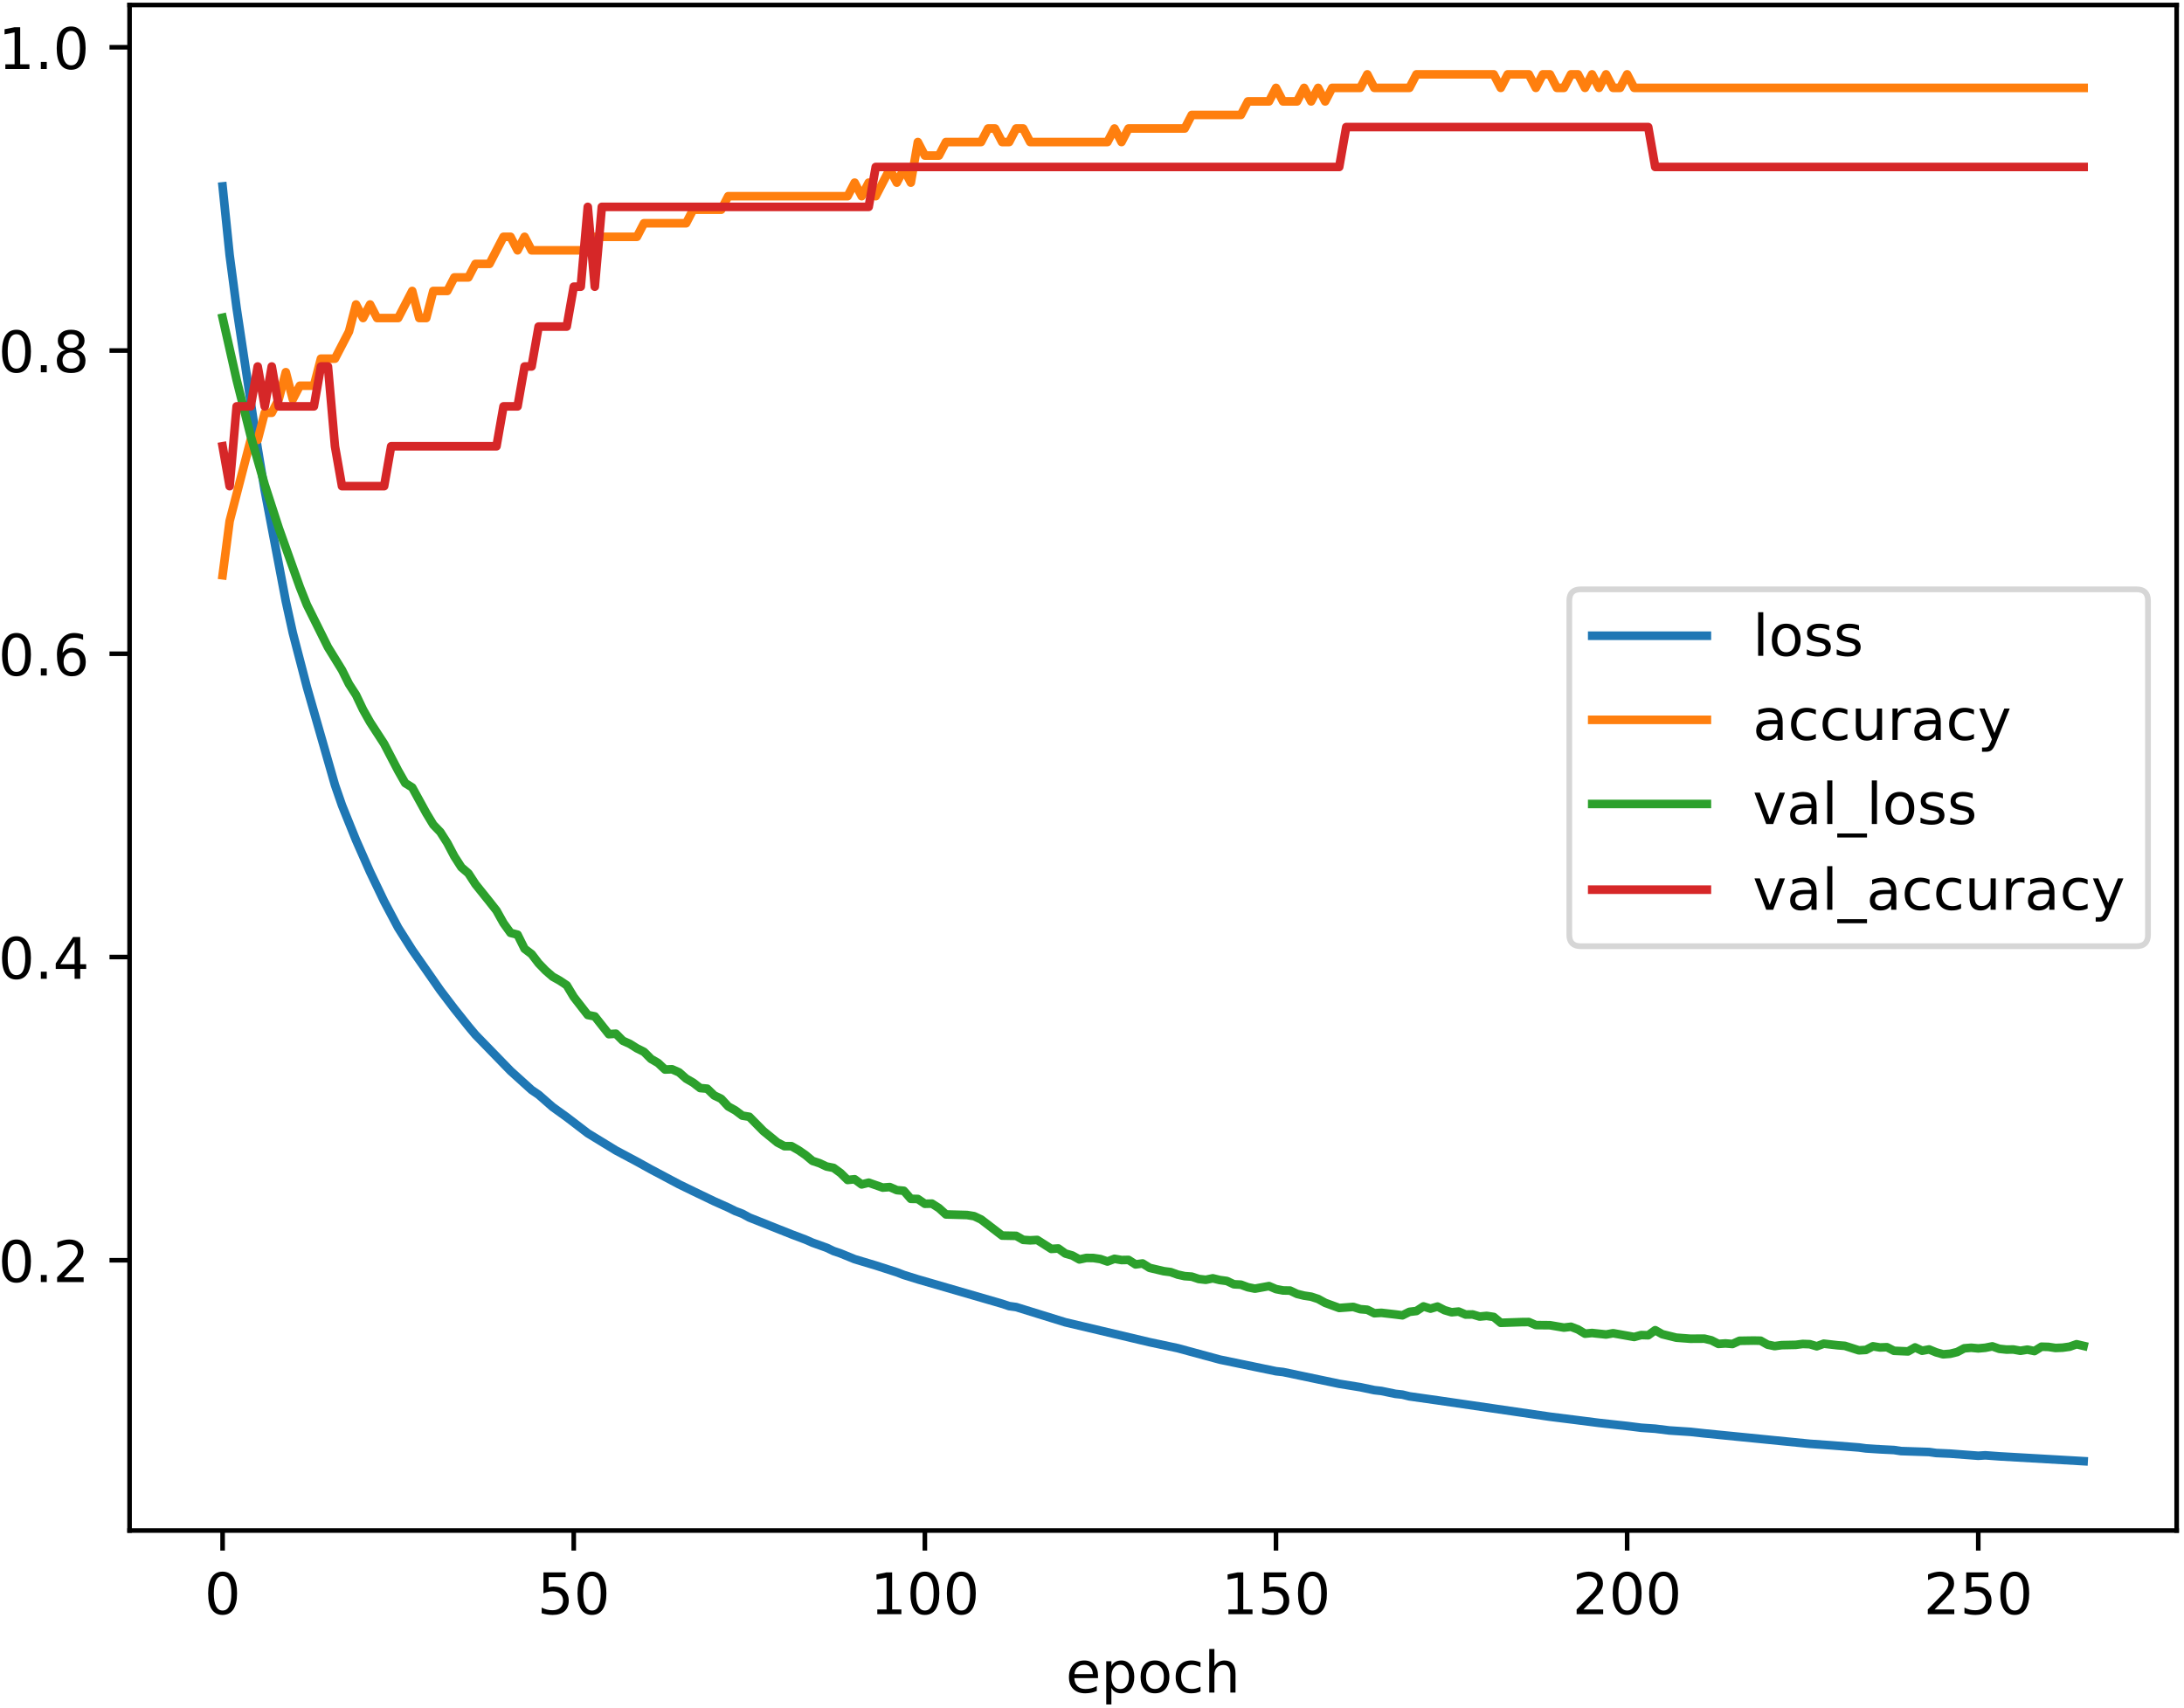 <?xml version="1.0" encoding="UTF-8"?>
<svg xmlns="http://www.w3.org/2000/svg" xmlns:xlink="http://www.w3.org/1999/xlink" width="381pt" height="298pt" viewBox="0 0 381 298" version="1.1">
<rect x="0" y="0" width="381" height="298" fill="#333333" stroke="none"/>
<defs>
<g>
<symbol overflow="visible" id="glyph0-0">
<path style="stroke:none;" d="M 3.18 -6.641 C 2.672 -6.641 2.289 -6.391 2.031 -5.891 C 1.77 -5.391 1.648 -4.641 1.648 -3.641 C 1.648 -2.641 1.77 -1.891 2.031 -1.391 C 2.289 -0.891 2.672 -0.641 3.18 -0.641 C 3.691 -0.641 4.07 -0.891 4.328 -1.391 C 4.578 -1.891 4.711 -2.641 4.711 -3.641 C 4.711 -4.641 4.578 -5.391 4.328 -5.891 C 4.07 -6.391 3.691 -6.641 3.18 -6.641 Z M 3.18 -7.422 C 3.988 -7.422 4.609 -7.09 5.051 -6.449 C 5.48 -5.801 5.699 -4.859 5.699 -3.641 C 5.699 -2.41 5.48 -1.469 5.051 -0.828 C 4.609 -0.191 3.988 0.129 3.172 0.129 C 2.352 0.129 1.73 -0.191 1.301 -0.828 C 0.871 -1.469 0.66 -2.41 0.66 -3.641 C 0.66 -4.859 0.871 -5.801 1.301 -6.449 C 1.73 -7.09 2.359 -7.422 3.18 -7.422 Z M 3.18 -7.422 "/>
</symbol>
<symbol overflow="visible" id="glyph0-1">
<path style="stroke:none;" d="M 1.078 -7.289 L 4.949 -7.289 L 4.949 -6.461 L 1.98 -6.461 L 1.98 -4.672 C 2.121 -4.719 2.27 -4.762 2.41 -4.781 C 2.551 -4.801 2.699 -4.82 2.84 -4.82 C 3.648 -4.82 4.289 -4.59 4.77 -4.148 C 5.25 -3.699 5.488 -3.102 5.488 -2.34 C 5.488 -1.551 5.238 -0.941 4.75 -0.512 C 4.262 -0.078 3.57 0.129 2.691 0.129 C 2.379 0.129 2.07 0.102 1.75 0.059 C 1.43 0.012 1.109 -0.059 0.77 -0.172 L 0.77 -1.16 C 1.059 -1 1.359 -0.879 1.68 -0.801 C 1.988 -0.719 2.32 -0.691 2.672 -0.691 C 3.23 -0.691 3.68 -0.828 4.012 -1.129 C 4.328 -1.43 4.5 -1.828 4.5 -2.34 C 4.5 -2.84 4.328 -3.238 4.012 -3.539 C 3.68 -3.84 3.23 -3.988 2.672 -3.988 C 2.41 -3.988 2.141 -3.961 1.879 -3.898 C 1.621 -3.84 1.352 -3.75 1.078 -3.629 Z M 1.078 -7.289 "/>
</symbol>
<symbol overflow="visible" id="glyph0-2">
<path style="stroke:none;" d="M 1.238 -0.828 L 2.852 -0.828 L 2.852 -6.391 L 1.102 -6.039 L 1.102 -6.941 L 2.84 -7.289 L 3.828 -7.289 L 3.828 -0.828 L 5.441 -0.828 L 5.441 0 L 1.238 0 Z M 1.238 -0.828 "/>
</symbol>
<symbol overflow="visible" id="glyph0-3">
<path style="stroke:none;" d="M 1.922 -0.828 L 5.359 -0.828 L 5.359 0 L 0.73 0 L 0.73 -0.828 C 1.102 -1.211 1.609 -1.73 2.262 -2.391 C 2.898 -3.039 3.309 -3.461 3.48 -3.648 C 3.801 -4 4.02 -4.301 4.141 -4.551 C 4.262 -4.789 4.328 -5.039 4.328 -5.281 C 4.328 -5.66 4.191 -5.98 3.922 -6.219 C 3.648 -6.461 3.301 -6.59 2.859 -6.59 C 2.551 -6.59 2.219 -6.531 1.879 -6.43 C 1.539 -6.32 1.172 -6.16 0.781 -5.941 L 0.781 -6.941 C 1.18 -7.102 1.551 -7.219 1.891 -7.301 C 2.23 -7.379 2.551 -7.422 2.84 -7.422 C 3.59 -7.422 4.191 -7.23 4.641 -6.852 C 5.09 -6.469 5.32 -5.969 5.32 -5.34 C 5.32 -5.039 5.262 -4.75 5.148 -4.488 C 5.039 -4.219 4.84 -3.898 4.539 -3.539 C 4.461 -3.441 4.199 -3.172 3.762 -2.719 C 3.32 -2.27 2.711 -1.641 1.922 -0.828 Z M 1.922 -0.828 "/>
</symbol>
<symbol overflow="visible" id="glyph0-4">
<path style="stroke:none;" d="M 5.621 -2.961 L 5.621 -2.52 L 1.488 -2.52 C 1.531 -1.898 1.711 -1.422 2.051 -1.102 C 2.379 -0.781 2.84 -0.621 3.441 -0.621 C 3.781 -0.621 4.121 -0.66 4.441 -0.738 C 4.762 -0.82 5.09 -0.949 5.41 -1.129 L 5.41 -0.281 C 5.09 -0.141 4.762 -0.031 4.422 0.031 C 4.078 0.09 3.73 0.129 3.391 0.129 C 2.512 0.129 1.82 -0.121 1.309 -0.621 C 0.801 -1.121 0.551 -1.809 0.551 -2.68 C 0.551 -3.57 0.789 -4.281 1.27 -4.809 C 1.75 -5.328 2.41 -5.602 3.23 -5.602 C 3.969 -5.602 4.551 -5.359 4.98 -4.891 C 5.398 -4.41 5.621 -3.77 5.621 -2.961 Z M 4.719 -3.219 C 4.711 -3.711 4.57 -4.102 4.309 -4.398 C 4.039 -4.691 3.68 -4.84 3.238 -4.84 C 2.738 -4.84 2.34 -4.691 2.039 -4.41 C 1.738 -4.129 1.559 -3.73 1.52 -3.219 Z M 4.719 -3.219 "/>
</symbol>
<symbol overflow="visible" id="glyph0-5">
<path style="stroke:none;" d="M 1.809 -0.82 L 1.809 2.07 L 0.91 2.07 L 0.91 -5.469 L 1.809 -5.469 L 1.809 -4.641 C 1.988 -4.961 2.23 -5.199 2.52 -5.359 C 2.809 -5.52 3.16 -5.602 3.559 -5.602 C 4.219 -5.602 4.762 -5.328 5.18 -4.809 C 5.59 -4.281 5.801 -3.59 5.801 -2.73 C 5.801 -1.871 5.59 -1.172 5.18 -0.648 C 4.762 -0.129 4.219 0.129 3.559 0.129 C 3.16 0.129 2.809 0.051 2.52 -0.102 C 2.23 -0.25 1.988 -0.488 1.809 -0.82 Z M 4.871 -2.73 C 4.871 -3.391 4.73 -3.898 4.461 -4.281 C 4.18 -4.66 3.809 -4.852 3.34 -4.852 C 2.859 -4.852 2.488 -4.66 2.219 -4.281 C 1.941 -3.898 1.809 -3.391 1.809 -2.73 C 1.809 -2.07 1.941 -1.551 2.219 -1.172 C 2.488 -0.789 2.859 -0.609 3.34 -0.609 C 3.809 -0.609 4.18 -0.789 4.461 -1.172 C 4.73 -1.551 4.871 -2.07 4.871 -2.73 Z M 4.871 -2.73 "/>
</symbol>
<symbol overflow="visible" id="glyph0-6">
<path style="stroke:none;" d="M 3.059 -4.84 C 2.578 -4.84 2.199 -4.648 1.922 -4.27 C 1.641 -3.891 1.5 -3.379 1.5 -2.73 C 1.5 -2.07 1.629 -1.559 1.91 -1.18 C 2.191 -0.801 2.57 -0.621 3.059 -0.621 C 3.539 -0.621 3.922 -0.801 4.199 -1.18 C 4.48 -1.559 4.621 -2.07 4.621 -2.73 C 4.621 -3.371 4.48 -3.891 4.199 -4.27 C 3.922 -4.648 3.539 -4.84 3.059 -4.84 Z M 3.059 -5.602 C 3.84 -5.602 4.449 -5.34 4.898 -4.84 C 5.34 -4.328 5.57 -3.629 5.57 -2.73 C 5.57 -1.828 5.34 -1.129 4.898 -0.629 C 4.449 -0.121 3.84 0.129 3.059 0.129 C 2.27 0.129 1.648 -0.121 1.211 -0.629 C 0.77 -1.129 0.551 -1.828 0.551 -2.73 C 0.551 -3.629 0.77 -4.328 1.211 -4.84 C 1.648 -5.34 2.27 -5.602 3.059 -5.602 Z M 3.059 -5.602 "/>
</symbol>
<symbol overflow="visible" id="glyph0-7">
<path style="stroke:none;" d="M 4.879 -5.262 L 4.879 -4.422 C 4.621 -4.559 4.371 -4.66 4.109 -4.73 C 3.852 -4.801 3.602 -4.84 3.34 -4.84 C 2.762 -4.84 2.301 -4.648 1.98 -4.281 C 1.66 -3.91 1.5 -3.391 1.5 -2.73 C 1.5 -2.059 1.66 -1.539 1.98 -1.172 C 2.301 -0.801 2.762 -0.621 3.34 -0.621 C 3.602 -0.621 3.852 -0.648 4.109 -0.719 C 4.371 -0.789 4.621 -0.898 4.879 -1.039 L 4.879 -0.211 C 4.621 -0.09 4.359 0 4.102 0.051 C 3.828 0.102 3.539 0.129 3.238 0.129 C 2.422 0.129 1.762 -0.121 1.281 -0.641 C 0.789 -1.148 0.551 -1.852 0.551 -2.73 C 0.551 -3.621 0.789 -4.32 1.281 -4.828 C 1.77 -5.34 2.441 -5.602 3.301 -5.602 C 3.578 -5.602 3.852 -5.57 4.109 -5.512 C 4.371 -5.449 4.629 -5.371 4.879 -5.262 Z M 4.879 -5.262 "/>
</symbol>
<symbol overflow="visible" id="glyph0-8">
<path style="stroke:none;" d="M 5.488 -3.301 L 5.488 0 L 4.59 0 L 4.59 -3.27 C 4.59 -3.789 4.48 -4.172 4.281 -4.43 C 4.078 -4.691 3.781 -4.82 3.379 -4.82 C 2.891 -4.82 2.512 -4.66 2.23 -4.352 C 1.949 -4.039 1.809 -3.621 1.809 -3.09 L 1.809 0 L 0.91 0 L 0.91 -7.602 L 1.809 -7.602 L 1.809 -4.621 C 2.02 -4.941 2.27 -5.191 2.57 -5.352 C 2.859 -5.512 3.199 -5.602 3.578 -5.602 C 4.199 -5.602 4.68 -5.398 5 -5.012 C 5.32 -4.621 5.488 -4.051 5.488 -3.301 Z M 5.488 -3.301 "/>
</symbol>
<symbol overflow="visible" id="glyph0-9">
<path style="stroke:none;" d="M 1.07 -1.238 L 2.102 -1.238 L 2.102 0 L 1.07 0 Z M 1.07 -1.238 "/>
</symbol>
<symbol overflow="visible" id="glyph0-10">
<path style="stroke:none;" d="M 3.781 -6.43 L 1.289 -2.539 L 3.781 -2.539 Z M 3.52 -7.289 L 4.762 -7.289 L 4.762 -2.539 L 5.801 -2.539 L 5.801 -1.719 L 4.762 -1.719 L 4.762 0 L 3.781 0 L 3.781 -1.719 L 0.488 -1.719 L 0.488 -2.672 Z M 3.52 -7.289 "/>
</symbol>
<symbol overflow="visible" id="glyph0-11">
<path style="stroke:none;" d="M 3.301 -4.039 C 2.859 -4.039 2.512 -3.879 2.25 -3.578 C 1.988 -3.281 1.859 -2.859 1.859 -2.34 C 1.859 -1.809 1.988 -1.391 2.25 -1.09 C 2.512 -0.789 2.859 -0.641 3.301 -0.641 C 3.738 -0.641 4.09 -0.789 4.352 -1.09 C 4.609 -1.391 4.738 -1.809 4.738 -2.34 C 4.738 -2.859 4.609 -3.281 4.352 -3.578 C 4.09 -3.879 3.738 -4.039 3.301 -4.039 Z M 5.262 -7.129 L 5.262 -6.23 C 5.012 -6.352 4.762 -6.441 4.512 -6.5 C 4.25 -6.559 4 -6.59 3.762 -6.59 C 3.102 -6.59 2.602 -6.371 2.262 -5.93 C 1.922 -5.488 1.719 -4.82 1.68 -3.941 C 1.871 -4.219 2.109 -4.441 2.398 -4.59 C 2.691 -4.738 3.012 -4.82 3.359 -4.82 C 4.09 -4.82 4.672 -4.59 5.09 -4.148 C 5.512 -3.711 5.73 -3.102 5.73 -2.34 C 5.73 -1.59 5.5 -0.988 5.059 -0.539 C 4.621 -0.09 4.031 0.129 3.301 0.129 C 2.461 0.129 1.809 -0.191 1.371 -0.828 C 0.922 -1.469 0.699 -2.41 0.699 -3.641 C 0.699 -4.789 0.969 -5.711 1.52 -6.391 C 2.059 -7.07 2.801 -7.422 3.719 -7.422 C 3.961 -7.422 4.211 -7.391 4.469 -7.352 C 4.719 -7.301 4.98 -7.23 5.262 -7.129 Z M 5.262 -7.129 "/>
</symbol>
<symbol overflow="visible" id="glyph0-12">
<path style="stroke:none;" d="M 3.18 -3.461 C 2.711 -3.461 2.34 -3.328 2.07 -3.078 C 1.801 -2.828 1.672 -2.488 1.672 -2.051 C 1.672 -1.609 1.801 -1.262 2.07 -1.012 C 2.34 -0.762 2.711 -0.641 3.18 -0.641 C 3.641 -0.641 4.012 -0.762 4.281 -1.02 C 4.551 -1.27 4.691 -1.609 4.691 -2.051 C 4.691 -2.488 4.551 -2.828 4.289 -3.078 C 4.02 -3.328 3.648 -3.461 3.18 -3.461 Z M 2.191 -3.879 C 1.77 -3.98 1.441 -4.18 1.199 -4.469 C 0.961 -4.762 0.852 -5.109 0.852 -5.531 C 0.852 -6.109 1.051 -6.57 1.469 -6.91 C 1.879 -7.25 2.449 -7.422 3.18 -7.422 C 3.898 -7.422 4.469 -7.25 4.891 -6.91 C 5.301 -6.57 5.512 -6.109 5.512 -5.531 C 5.512 -5.109 5.391 -4.762 5.148 -4.469 C 4.91 -4.18 4.59 -3.98 4.172 -3.879 C 4.641 -3.77 5.012 -3.551 5.281 -3.23 C 5.539 -2.91 5.68 -2.512 5.68 -2.051 C 5.68 -1.34 5.461 -0.801 5.031 -0.43 C 4.59 -0.051 3.969 0.129 3.172 0.129 C 2.371 0.129 1.75 -0.051 1.32 -0.43 C 0.891 -0.801 0.68 -1.34 0.68 -2.051 C 0.68 -2.512 0.809 -2.91 1.078 -3.23 C 1.34 -3.551 1.711 -3.77 2.191 -3.879 Z M 1.828 -5.441 C 1.828 -5.059 1.941 -4.762 2.18 -4.551 C 2.422 -4.34 2.75 -4.238 3.18 -4.238 C 3.602 -4.238 3.93 -4.34 4.172 -4.551 C 4.41 -4.762 4.531 -5.059 4.531 -5.441 C 4.531 -5.82 4.41 -6.109 4.172 -6.32 C 3.93 -6.531 3.602 -6.641 3.18 -6.641 C 2.75 -6.641 2.422 -6.531 2.18 -6.32 C 1.941 -6.109 1.828 -5.82 1.828 -5.441 Z M 1.828 -5.441 "/>
</symbol>
<symbol overflow="visible" id="glyph0-13">
<path style="stroke:none;" d="M 0.941 -7.602 L 1.84 -7.602 L 1.84 0 L 0.941 0 Z M 0.941 -7.602 "/>
</symbol>
<symbol overflow="visible" id="glyph0-14">
<path style="stroke:none;" d="M 4.43 -5.309 L 4.43 -4.461 C 4.172 -4.578 3.91 -4.68 3.641 -4.75 C 3.359 -4.809 3.078 -4.852 2.789 -4.852 C 2.34 -4.852 2 -4.781 1.781 -4.641 C 1.559 -4.5 1.449 -4.301 1.449 -4.031 C 1.449 -3.82 1.531 -3.66 1.691 -3.539 C 1.852 -3.422 2.172 -3.301 2.648 -3.199 L 2.961 -3.129 C 3.602 -2.988 4.051 -2.789 4.32 -2.551 C 4.578 -2.301 4.719 -1.949 4.719 -1.512 C 4.719 -1 4.52 -0.602 4.121 -0.309 C 3.719 -0.012 3.16 0.129 2.461 0.129 C 2.16 0.129 1.859 0.102 1.539 0.051 C 1.219 0 0.891 -0.078 0.539 -0.199 L 0.539 -1.129 C 0.871 -0.949 1.199 -0.82 1.52 -0.738 C 1.84 -0.648 2.16 -0.609 2.48 -0.609 C 2.898 -0.609 3.23 -0.68 3.461 -0.82 C 3.68 -0.961 3.801 -1.172 3.801 -1.441 C 3.801 -1.68 3.711 -1.871 3.551 -2 C 3.391 -2.129 3.031 -2.262 2.469 -2.379 L 2.16 -2.449 C 1.602 -2.57 1.191 -2.75 0.949 -2.988 C 0.699 -3.23 0.578 -3.559 0.578 -3.988 C 0.578 -4.5 0.762 -4.898 1.121 -5.18 C 1.48 -5.461 2 -5.602 2.68 -5.602 C 3.012 -5.602 3.32 -5.57 3.621 -5.52 C 3.91 -5.469 4.18 -5.398 4.43 -5.309 Z M 4.43 -5.309 "/>
</symbol>
<symbol overflow="visible" id="glyph0-15">
<path style="stroke:none;" d="M 3.43 -2.75 C 2.699 -2.75 2.199 -2.66 1.922 -2.5 C 1.641 -2.328 1.5 -2.051 1.5 -1.648 C 1.5 -1.328 1.602 -1.07 1.809 -0.891 C 2.02 -0.699 2.309 -0.609 2.672 -0.609 C 3.172 -0.609 3.57 -0.781 3.871 -1.141 C 4.172 -1.488 4.32 -1.961 4.32 -2.551 L 4.32 -2.75 Z M 5.219 -3.121 L 5.219 0 L 4.32 0 L 4.32 -0.828 C 4.109 -0.488 3.852 -0.25 3.551 -0.102 C 3.25 0.051 2.871 0.129 2.43 0.129 C 1.871 0.129 1.422 -0.02 1.09 -0.328 C 0.762 -0.641 0.602 -1.059 0.602 -1.59 C 0.602 -2.199 0.801 -2.66 1.219 -2.98 C 1.629 -3.289 2.238 -3.449 3.059 -3.449 L 4.32 -3.449 L 4.32 -3.539 C 4.32 -3.949 4.18 -4.27 3.91 -4.5 C 3.641 -4.719 3.262 -4.84 2.77 -4.84 C 2.449 -4.84 2.148 -4.801 1.852 -4.719 C 1.551 -4.641 1.27 -4.531 1 -4.391 L 1 -5.219 C 1.32 -5.34 1.641 -5.441 1.949 -5.5 C 2.262 -5.559 2.559 -5.602 2.859 -5.602 C 3.648 -5.602 4.238 -5.391 4.629 -4.98 C 5.02 -4.57 5.219 -3.949 5.219 -3.121 Z M 5.219 -3.121 "/>
</symbol>
<symbol overflow="visible" id="glyph0-16">
<path style="stroke:none;" d="M 0.852 -2.16 L 0.852 -5.469 L 1.75 -5.469 L 1.75 -2.191 C 1.75 -1.672 1.852 -1.289 2.051 -1.031 C 2.25 -0.77 2.551 -0.641 2.961 -0.641 C 3.441 -0.641 3.828 -0.789 4.109 -1.102 C 4.391 -1.41 4.531 -1.828 4.531 -2.371 L 4.531 -5.469 L 5.43 -5.469 L 5.43 0 L 4.531 0 L 4.531 -0.84 C 4.309 -0.5 4.051 -0.262 3.77 -0.102 C 3.48 0.051 3.148 0.129 2.77 0.129 C 2.141 0.129 1.66 -0.059 1.34 -0.449 C 1.012 -0.828 0.852 -1.398 0.852 -2.16 Z M 3.109 -5.602 Z M 3.109 -5.602 "/>
</symbol>
<symbol overflow="visible" id="glyph0-17">
<path style="stroke:none;" d="M 4.109 -4.629 C 4.012 -4.691 3.898 -4.73 3.781 -4.762 C 3.66 -4.781 3.531 -4.801 3.391 -4.801 C 2.879 -4.801 2.488 -4.629 2.219 -4.301 C 1.941 -3.969 1.809 -3.5 1.809 -2.879 L 1.809 0 L 0.91 0 L 0.91 -5.469 L 1.809 -5.469 L 1.809 -4.621 C 1.988 -4.949 2.238 -5.199 2.539 -5.359 C 2.84 -5.52 3.211 -5.602 3.648 -5.602 C 3.711 -5.602 3.781 -5.59 3.859 -5.59 C 3.93 -5.578 4.012 -5.57 4.109 -5.551 Z M 4.109 -4.629 "/>
</symbol>
<symbol overflow="visible" id="glyph0-18">
<path style="stroke:none;" d="M 3.219 0.5 C 2.961 1.141 2.711 1.57 2.469 1.77 C 2.23 1.969 1.91 2.07 1.512 2.07 L 0.789 2.07 L 0.789 1.32 L 1.32 1.32 C 1.559 1.32 1.75 1.262 1.891 1.141 C 2.031 1.02 2.18 0.75 2.352 0.309 L 2.512 -0.09 L 0.301 -5.469 L 1.25 -5.469 L 2.961 -1.191 L 4.672 -5.469 L 5.621 -5.469 Z M 3.219 0.5 "/>
</symbol>
<symbol overflow="visible" id="glyph0-19">
<path style="stroke:none;" d="M 0.301 -5.469 L 1.25 -5.469 L 2.961 -0.879 L 4.672 -5.469 L 5.621 -5.469 L 3.57 0 L 2.352 0 Z M 0.301 -5.469 "/>
</symbol>
<symbol overflow="visible" id="glyph0-20">
<path style="stroke:none;" d="M 5.102 1.648 L 5.102 2.352 L -0.09 2.352 L -0.09 1.648 Z M 5.102 1.648 "/>
</symbol>
</g>
<clipPath id="clip1">
  <rect x="0" y="0" width="381" height="298"/>
</clipPath>
<g id="surface27" clip-path="url(#clip1)">
<rect x="0" y="0" width="381" height="298" style="fill:rgb(100%,100%,100%);fill-opacity:1;stroke:none;"/>
<path style=" stroke:none;fill-rule:nonzero;fill:rgb(100%,100%,100%);fill-opacity:1;" d="M 22.602 266.984 L 379.719 266.984 L 379.719 0.871 L 22.602 0.871 Z M 22.602 266.984 "/>
<path style="fill:none;stroke-width:0.8;stroke-linecap:butt;stroke-linejoin:round;stroke:rgb(0%,0%,0%);stroke-opacity:1;stroke-miterlimit:10;" d="M 73.832 38.016 L 73.832 34.516 " transform="matrix(1,0,0,-1,-35,305)"/>
<g style="fill:rgb(0%,0%,0%);fill-opacity:1;">
  <use xlink:href="#glyph0-0" x="35.653" y="281.578"/>
</g>
<path style="fill:none;stroke-width:0.8;stroke-linecap:butt;stroke-linejoin:round;stroke:rgb(0%,0%,0%);stroke-opacity:1;stroke-miterlimit:10;" d="M 135.09 38.016 L 135.09 34.516 " transform="matrix(1,0,0,-1,-35,305)"/>
<g style="fill:rgb(0%,0%,0%);fill-opacity:1;">
  <use xlink:href="#glyph0-1" x="93.729" y="281.578"/>
  <use xlink:href="#glyph0-0" x="100.089" y="281.578"/>
</g>
<path style="fill:none;stroke-width:0.8;stroke-linecap:butt;stroke-linejoin:round;stroke:rgb(0%,0%,0%);stroke-opacity:1;stroke-miterlimit:10;" d="M 196.344 38.016 L 196.344 34.516 " transform="matrix(1,0,0,-1,-35,305)"/>
<g style="fill:rgb(0%,0%,0%);fill-opacity:1;">
  <use xlink:href="#glyph0-2" x="151.805" y="281.578"/>
  <use xlink:href="#glyph0-0" x="158.165" y="281.578"/>
  <use xlink:href="#glyph0-0" x="164.525" y="281.578"/>
</g>
<path style="fill:none;stroke-width:0.8;stroke-linecap:butt;stroke-linejoin:round;stroke:rgb(0%,0%,0%);stroke-opacity:1;stroke-miterlimit:10;" d="M 257.598 38.016 L 257.598 34.516 " transform="matrix(1,0,0,-1,-35,305)"/>
<g style="fill:rgb(0%,0%,0%);fill-opacity:1;">
  <use xlink:href="#glyph0-2" x="213.06" y="281.578"/>
  <use xlink:href="#glyph0-1" x="219.42" y="281.578"/>
  <use xlink:href="#glyph0-0" x="225.78" y="281.578"/>
</g>
<path style="fill:none;stroke-width:0.8;stroke-linecap:butt;stroke-linejoin:round;stroke:rgb(0%,0%,0%);stroke-opacity:1;stroke-miterlimit:10;" d="M 318.855 38.016 L 318.855 34.516 " transform="matrix(1,0,0,-1,-35,305)"/>
<g style="fill:rgb(0%,0%,0%);fill-opacity:1;">
  <use xlink:href="#glyph0-3" x="274.316" y="281.578"/>
  <use xlink:href="#glyph0-0" x="280.676" y="281.578"/>
  <use xlink:href="#glyph0-0" x="287.036" y="281.578"/>
</g>
<path style="fill:none;stroke-width:0.8;stroke-linecap:butt;stroke-linejoin:round;stroke:rgb(0%,0%,0%);stroke-opacity:1;stroke-miterlimit:10;" d="M 380.109 38.016 L 380.109 34.516 " transform="matrix(1,0,0,-1,-35,305)"/>
<g style="fill:rgb(0%,0%,0%);fill-opacity:1;">
  <use xlink:href="#glyph0-3" x="335.572" y="281.578"/>
  <use xlink:href="#glyph0-1" x="341.932" y="281.578"/>
  <use xlink:href="#glyph0-0" x="348.292" y="281.578"/>
</g>
<g style="fill:rgb(0%,0%,0%);fill-opacity:1;">
  <use xlink:href="#glyph0-4" x="185.926" y="295.25"/>
  <use xlink:href="#glyph0-5" x="192.076" y="295.25"/>
  <use xlink:href="#glyph0-6" x="198.426" y="295.25"/>
  <use xlink:href="#glyph0-7" x="204.546" y="295.25"/>
  <use xlink:href="#glyph0-8" x="210.046" y="295.25"/>
</g>
<path style="fill:none;stroke-width:0.8;stroke-linecap:butt;stroke-linejoin:round;stroke:rgb(0%,0%,0%);stroke-opacity:1;stroke-miterlimit:10;" d="M 57.602 85.16 L 54.102 85.16 " transform="matrix(1,0,0,-1,-35,305)"/>
<g style="fill:rgb(0%,0%,0%);fill-opacity:1;">
  <use xlink:href="#glyph0-0" x="-0.306" y="223.638"/>
  <use xlink:href="#glyph0-9" x="6.054" y="223.638"/>
  <use xlink:href="#glyph0-3" x="9.234" y="223.638"/>
</g>
<path style="fill:none;stroke-width:0.8;stroke-linecap:butt;stroke-linejoin:round;stroke:rgb(0%,0%,0%);stroke-opacity:1;stroke-miterlimit:10;" d="M 57.602 138.059 L 54.102 138.059 " transform="matrix(1,0,0,-1,-35,305)"/>
<g style="fill:rgb(0%,0%,0%);fill-opacity:1;">
  <use xlink:href="#glyph0-0" x="-0.306" y="170.739"/>
  <use xlink:href="#glyph0-9" x="6.054" y="170.739"/>
  <use xlink:href="#glyph0-10" x="9.234" y="170.739"/>
</g>
<path style="fill:none;stroke-width:0.8;stroke-linecap:butt;stroke-linejoin:round;stroke:rgb(0%,0%,0%);stroke-opacity:1;stroke-miterlimit:10;" d="M 57.602 190.957 L 54.102 190.957 " transform="matrix(1,0,0,-1,-35,305)"/>
<g style="fill:rgb(0%,0%,0%);fill-opacity:1;">
  <use xlink:href="#glyph0-0" x="-0.306" y="117.84"/>
  <use xlink:href="#glyph0-9" x="6.054" y="117.84"/>
  <use xlink:href="#glyph0-11" x="9.234" y="117.84"/>
</g>
<path style="fill:none;stroke-width:0.8;stroke-linecap:butt;stroke-linejoin:round;stroke:rgb(0%,0%,0%);stroke-opacity:1;stroke-miterlimit:10;" d="M 57.602 243.855 L 54.102 243.855 " transform="matrix(1,0,0,-1,-35,305)"/>
<g style="fill:rgb(0%,0%,0%);fill-opacity:1;">
  <use xlink:href="#glyph0-0" x="-0.306" y="64.941"/>
  <use xlink:href="#glyph0-9" x="6.054" y="64.941"/>
  <use xlink:href="#glyph0-12" x="9.234" y="64.941"/>
</g>
<path style="fill:none;stroke-width:0.8;stroke-linecap:butt;stroke-linejoin:round;stroke:rgb(0%,0%,0%);stroke-opacity:1;stroke-miterlimit:10;" d="M 57.602 296.754 L 54.102 296.754 " transform="matrix(1,0,0,-1,-35,305)"/>
<g style="fill:rgb(0%,0%,0%);fill-opacity:1;">
  <use xlink:href="#glyph0-2" x="-0.306" y="12.042"/>
  <use xlink:href="#glyph0-9" x="6.054" y="12.042"/>
  <use xlink:href="#glyph0-0" x="9.234" y="12.042"/>
</g>
<path style="fill:none;stroke-width:1.5;stroke-linecap:square;stroke-linejoin:round;stroke:rgb(12.157%,46.666%,70.587%);stroke-opacity:1;stroke-miterlimit:10;" d="M 73.832 272.484 L 75.059 260.504 L 76.281 251.238 L 79.957 226.77 L 81.184 219.438 L 84.859 200.117 L 86.082 194.582 L 88.535 185.152 L 93.434 168.066 L 94.66 164.52 L 97.109 158.453 L 99.559 152.898 L 102.012 147.781 L 104.461 143.164 L 106.91 139.293 L 111.812 132.258 L 114.262 129.035 L 116.711 125.965 L 117.938 124.5 L 124.062 118.195 L 127.738 114.871 L 128.961 114.039 L 131.414 111.891 L 133.863 110.129 L 137.539 107.316 L 142.438 104.32 L 146.113 102.363 L 148.566 101.008 L 153.465 98.406 L 155.914 97.215 L 159.59 95.449 L 162.039 94.355 L 163.266 93.746 L 164.492 93.281 L 165.715 92.617 L 173.066 89.691 L 175.516 88.766 L 176.742 88.227 L 179.191 87.352 L 180.418 86.77 L 181.641 86.355 L 184.094 85.352 L 187.77 84.25 L 191.445 83.066 L 192.668 82.598 L 195.117 81.836 L 209.82 77.574 L 211.047 77.164 L 212.27 76.996 L 220.848 74.34 L 235.547 70.867 L 240.449 69.828 L 247.797 67.832 L 257.598 65.805 L 258.824 65.668 L 268.625 63.613 L 272.301 63.02 L 274.75 62.504 L 275.977 62.363 L 278.426 61.859 L 279.652 61.723 L 280.875 61.422 L 285.777 60.727 L 305.379 57.871 L 310.277 57.258 L 313.953 56.789 L 318.855 56.254 L 321.305 55.945 L 323.754 55.777 L 326.207 55.473 L 329.883 55.23 L 332.332 54.965 L 350.707 53.145 L 354.383 52.887 L 359.285 52.504 L 360.508 52.34 L 362.961 52.18 L 365.41 52.059 L 366.633 51.875 L 371.535 51.711 L 372.762 51.539 L 375.211 51.43 L 380.109 51.059 L 381.336 51.137 L 383.785 50.957 L 398.488 50.113 " transform="matrix(1,0,0,-1,-35,305)"/>
<path style="fill:none;stroke-width:1.5;stroke-linecap:square;stroke-linejoin:round;stroke:rgb(100%,49.803%,5.49%);stroke-opacity:1;stroke-miterlimit:10;" d="M 73.832 204.652 L 75.059 214.102 L 78.734 228.27 L 79.957 228.27 L 81.184 232.992 L 82.41 232.992 L 83.633 235.355 L 84.859 240.078 L 86.082 235.355 L 87.309 237.715 L 89.758 237.715 L 90.984 242.438 L 93.434 242.438 L 95.883 247.164 L 97.109 251.887 L 98.336 249.523 L 99.559 251.887 L 100.785 249.523 L 104.461 249.523 L 106.91 254.246 L 108.137 249.523 L 109.359 249.523 L 110.586 254.246 L 113.035 254.246 L 114.262 256.609 L 116.711 256.609 L 117.938 258.969 L 120.387 258.969 L 122.836 263.691 L 124.062 263.691 L 125.289 261.332 L 126.512 263.691 L 127.738 261.332 L 137.539 261.332 L 138.762 263.691 L 146.113 263.691 L 147.34 266.055 L 154.691 266.055 L 155.914 268.418 L 160.816 268.418 L 162.039 270.777 L 182.867 270.777 L 184.094 273.141 L 185.316 270.777 L 186.543 273.141 L 187.77 270.777 L 190.219 275.5 L 191.445 273.141 L 192.668 275.5 L 193.895 273.141 L 195.117 280.223 L 196.344 277.863 L 198.793 277.863 L 200.02 280.223 L 206.145 280.223 L 207.371 282.586 L 208.594 282.586 L 209.82 280.223 L 211.047 280.223 L 212.27 282.586 L 213.496 282.586 L 214.719 280.223 L 228.195 280.223 L 229.422 282.586 L 230.648 280.223 L 231.871 282.586 L 241.672 282.586 L 242.898 284.949 L 251.473 284.949 L 252.699 287.309 L 256.375 287.309 L 257.598 289.672 L 258.824 287.309 L 261.273 287.309 L 262.5 289.672 L 263.727 287.309 L 264.949 289.672 L 266.176 287.309 L 267.398 289.672 L 272.301 289.672 L 273.527 292.031 L 274.75 289.672 L 280.875 289.672 L 282.102 292.031 L 295.578 292.031 L 296.805 289.672 L 298.027 292.031 L 301.703 292.031 L 302.93 289.672 L 304.152 292.031 L 305.379 292.031 L 306.605 289.672 L 307.828 289.672 L 309.055 292.031 L 310.277 292.031 L 311.504 289.672 L 312.73 292.031 L 313.953 289.672 L 315.18 292.031 L 316.406 289.672 L 317.629 289.672 L 318.855 292.031 L 320.082 289.672 L 398.488 289.672 " transform="matrix(1,0,0,-1,-35,305)"/>
<path style="fill:none;stroke-width:1.5;stroke-linecap:square;stroke-linejoin:round;stroke:rgb(17.255%,62.744%,17.255%);stroke-opacity:1;stroke-miterlimit:10;" d="M 73.832 249.582 L 76.281 238.723 L 78.734 228.934 L 81.184 220.445 L 83.633 212.883 L 87.309 202.582 L 88.535 199.496 L 92.211 192.102 L 94.66 188.125 L 95.883 185.672 L 97.109 183.777 L 98.336 181.203 L 99.559 179.031 L 102.012 175.254 L 104.461 170.555 L 105.688 168.398 L 106.91 167.637 L 109.359 163.172 L 110.586 161.141 L 111.812 159.867 L 113.035 157.945 L 114.262 155.617 L 115.488 153.711 L 116.711 152.66 L 117.938 150.77 L 120.387 147.719 L 121.613 146.16 L 122.836 143.973 L 124.062 142.27 L 125.289 141.957 L 126.512 139.5 L 127.738 138.566 L 128.961 136.965 L 130.188 135.695 L 131.414 134.633 L 132.637 133.949 L 133.863 133.133 L 135.09 131.094 L 137.539 127.945 L 138.762 127.703 L 141.215 124.598 L 142.438 124.684 L 143.664 123.449 L 144.891 122.898 L 146.113 122.129 L 147.34 121.52 L 148.566 120.289 L 149.789 119.582 L 151.016 118.434 L 152.238 118.477 L 153.465 117.938 L 154.691 116.852 L 155.914 116.148 L 157.141 115.199 L 158.367 115.094 L 159.59 113.914 L 160.816 113.324 L 162.039 111.992 L 163.266 111.312 L 164.492 110.391 L 165.715 110.191 L 168.168 107.703 L 170.617 105.703 L 171.84 105.062 L 173.066 105.062 L 174.293 104.363 L 175.516 103.523 L 176.742 102.496 L 177.969 102.09 L 179.191 101.516 L 180.418 101.273 L 181.641 100.379 L 182.867 99.168 L 184.094 99.293 L 185.316 98.391 L 186.543 98.695 L 188.992 97.836 L 190.219 97.93 L 191.445 97.395 L 192.668 97.281 L 193.895 95.875 L 195.117 95.852 L 196.344 95.012 L 197.57 95.043 L 198.793 94.266 L 200.02 93.156 L 203.695 93.055 L 204.918 92.855 L 206.145 92.281 L 209.82 89.465 L 212.27 89.418 L 213.496 88.719 L 214.719 88.641 L 215.945 88.707 L 218.395 87.141 L 219.621 87.219 L 220.848 86.336 L 222.07 85.988 L 223.297 85.305 L 224.52 85.566 L 225.746 85.551 L 226.973 85.367 L 228.195 84.941 L 229.422 85.414 L 230.648 85.199 L 231.871 85.223 L 233.098 84.438 L 234.324 84.602 L 235.547 83.836 L 237.996 83.258 L 239.223 83.098 L 240.449 82.66 L 241.672 82.391 L 242.898 82.305 L 244.125 81.895 L 245.348 81.754 L 246.574 82.012 L 247.797 81.711 L 249.023 81.547 L 250.25 80.969 L 251.473 80.906 L 252.699 80.453 L 253.926 80.207 L 256.375 80.656 L 257.598 80.133 L 258.824 79.895 L 260.051 79.871 L 261.273 79.293 L 262.5 78.992 L 263.727 78.809 L 264.949 78.41 L 266.176 77.734 L 268.625 76.84 L 271.074 77.023 L 272.301 76.629 L 273.527 76.531 L 274.75 75.922 L 275.977 75.992 L 278.426 75.711 L 279.652 75.555 L 280.875 76.164 L 282.102 76.309 L 283.328 77.109 L 284.551 76.719 L 285.777 77.082 L 287.004 76.453 L 288.227 76.09 L 289.453 76.211 L 290.676 75.691 L 291.902 75.707 L 293.129 75.34 L 294.352 75.457 L 295.578 75.273 L 296.805 74.25 L 300.477 74.375 L 301.703 74.387 L 302.93 73.855 L 305.379 73.832 L 307.828 73.414 L 309.055 73.559 L 310.277 73.094 L 311.504 72.355 L 312.73 72.473 L 315.18 72.211 L 316.406 72.434 L 320.082 71.781 L 321.305 72.117 L 322.531 72.078 L 323.754 72.961 L 324.98 72.262 L 327.43 71.66 L 329.883 71.473 L 332.332 71.488 L 333.555 71.195 L 334.781 70.57 L 336.008 70.652 L 337.23 70.555 L 338.457 71.113 L 340.906 71.152 L 342.133 71.129 L 343.355 70.441 L 344.582 70.188 L 345.809 70.355 L 348.258 70.406 L 349.484 70.562 L 350.707 70.52 L 351.934 70.156 L 353.156 70.609 L 355.609 70.328 L 356.832 70.234 L 359.285 69.449 L 360.508 69.52 L 361.734 70.152 L 362.961 69.949 L 364.184 69.996 L 365.41 69.367 L 367.859 69.262 L 369.086 69.957 L 370.309 69.379 L 371.535 69.605 L 372.762 69.098 L 373.984 68.754 L 375.211 68.852 L 376.434 69.152 L 377.66 69.801 L 378.887 69.902 L 380.109 69.785 L 381.336 69.895 L 382.562 70.141 L 383.785 69.711 L 385.012 69.582 L 386.234 69.594 L 387.461 69.371 L 388.688 69.574 L 389.91 69.32 L 391.137 70.082 L 392.363 70.047 L 393.586 69.863 L 394.812 69.914 L 396.035 70.082 L 397.262 70.512 L 398.488 70.223 " transform="matrix(1,0,0,-1,-35,305)"/>
<path style="fill:none;stroke-width:1.5;stroke-linecap:square;stroke-linejoin:round;stroke:rgb(83.92%,15.294%,15.686%);stroke-opacity:1;stroke-miterlimit:10;" d="M 73.832 227.152 L 75.059 220.191 L 76.281 234.113 L 78.734 234.113 L 79.957 241.07 L 81.184 234.113 L 82.41 241.07 L 83.633 234.113 L 89.758 234.113 L 90.984 241.07 L 92.211 241.07 L 93.434 227.152 L 94.66 220.191 L 102.012 220.191 L 103.234 227.152 L 121.613 227.152 L 122.836 234.113 L 125.289 234.113 L 126.512 241.07 L 127.738 241.07 L 128.961 248.031 L 133.863 248.031 L 135.09 254.992 L 136.312 254.992 L 137.539 268.914 L 138.762 254.992 L 139.988 268.914 L 186.543 268.914 L 187.77 275.875 L 268.625 275.875 L 269.852 282.836 L 322.531 282.836 L 323.754 275.875 L 398.488 275.875 " transform="matrix(1,0,0,-1,-35,305)"/>
<path style="fill:none;stroke-width:0.8;stroke-linecap:square;stroke-linejoin:miter;stroke:rgb(0%,0%,0%);stroke-opacity:1;stroke-miterlimit:10;" d="M 57.602 38.016 L 57.602 304.129 " transform="matrix(1,0,0,-1,-35,305)"/>
<path style="fill:none;stroke-width:0.8;stroke-linecap:square;stroke-linejoin:miter;stroke:rgb(0%,0%,0%);stroke-opacity:1;stroke-miterlimit:10;" d="M 414.719 38.016 L 414.719 304.129 " transform="matrix(1,0,0,-1,-35,305)"/>
<path style="fill:none;stroke-width:0.8;stroke-linecap:square;stroke-linejoin:miter;stroke:rgb(0%,0%,0%);stroke-opacity:1;stroke-miterlimit:10;" d="M 57.602 38.016 L 414.719 38.016 " transform="matrix(1,0,0,-1,-35,305)"/>
<path style="fill:none;stroke-width:0.8;stroke-linecap:square;stroke-linejoin:miter;stroke:rgb(0%,0%,0%);stroke-opacity:1;stroke-miterlimit:10;" d="M 57.602 304.129 L 414.719 304.129 " transform="matrix(1,0,0,-1,-35,305)"/>
<path style="fill-rule:nonzero;fill:rgb(100%,100%,100%);fill-opacity:0.8;stroke-width:1;stroke-linecap:butt;stroke-linejoin:miter;stroke:rgb(79.999%,79.999%,79.999%);stroke-opacity:0.8;stroke-miterlimit:10;" d="M 310.766 139.945 L 407.719 139.945 C 409.055 139.945 409.719 140.613 409.719 141.945 L 409.719 200.195 C 409.719 201.531 409.055 202.195 407.719 202.195 L 310.766 202.195 C 309.434 202.195 308.766 201.531 308.766 200.195 L 308.766 141.945 C 308.766 140.613 309.434 139.945 310.766 139.945 Z M 310.766 139.945 " transform="matrix(1,0,0,-1,-35,305)"/>
<path style="fill:none;stroke-width:1.5;stroke-linecap:square;stroke-linejoin:round;stroke:rgb(12.157%,46.666%,70.587%);stroke-opacity:1;stroke-miterlimit:10;" d="M 312.766 194.102 L 332.766 194.102 " transform="matrix(1,0,0,-1,-35,305)"/>
<g style="fill:rgb(0%,0%,0%);fill-opacity:1;">
  <use xlink:href="#glyph0-13" x="305.767" y="114.397"/>
  <use xlink:href="#glyph0-6" x="308.547" y="114.397"/>
  <use xlink:href="#glyph0-14" x="314.667" y="114.397"/>
  <use xlink:href="#glyph0-14" x="319.877" y="114.397"/>
</g>
<path style="fill:none;stroke-width:1.5;stroke-linecap:square;stroke-linejoin:round;stroke:rgb(100%,49.803%,5.49%);stroke-opacity:1;stroke-miterlimit:10;" d="M 312.766 179.43 L 332.766 179.43 " transform="matrix(1,0,0,-1,-35,305)"/>
<g style="fill:rgb(0%,0%,0%);fill-opacity:1;">
  <use xlink:href="#glyph0-15" x="305.767" y="129.069"/>
  <use xlink:href="#glyph0-7" x="311.897" y="129.069"/>
  <use xlink:href="#glyph0-7" x="317.397" y="129.069"/>
  <use xlink:href="#glyph0-16" x="322.897" y="129.069"/>
  <use xlink:href="#glyph0-17" x="329.237" y="129.069"/>
  <use xlink:href="#glyph0-15" x="333.347" y="129.069"/>
  <use xlink:href="#glyph0-7" x="339.477" y="129.069"/>
  <use xlink:href="#glyph0-18" x="344.977" y="129.069"/>
</g>
<path style="fill:none;stroke-width:1.5;stroke-linecap:square;stroke-linejoin:round;stroke:rgb(17.255%,62.744%,17.255%);stroke-opacity:1;stroke-miterlimit:10;" d="M 312.766 164.758 L 332.766 164.758 " transform="matrix(1,0,0,-1,-35,305)"/>
<g style="fill:rgb(0%,0%,0%);fill-opacity:1;">
  <use xlink:href="#glyph0-19" x="305.767" y="143.74"/>
  <use xlink:href="#glyph0-15" x="311.687" y="143.74"/>
  <use xlink:href="#glyph0-13" x="317.817" y="143.74"/>
  <use xlink:href="#glyph0-20" x="320.597" y="143.74"/>
  <use xlink:href="#glyph0-13" x="325.597" y="143.74"/>
  <use xlink:href="#glyph0-6" x="328.377" y="143.74"/>
  <use xlink:href="#glyph0-14" x="334.497" y="143.74"/>
  <use xlink:href="#glyph0-14" x="339.707" y="143.74"/>
</g>
<path style="fill:none;stroke-width:1.5;stroke-linecap:square;stroke-linejoin:round;stroke:rgb(83.92%,15.294%,15.686%);stroke-opacity:1;stroke-miterlimit:10;" d="M 312.766 149.805 L 332.766 149.805 " transform="matrix(1,0,0,-1,-35,305)"/>
<g style="fill:rgb(0%,0%,0%);fill-opacity:1;">
  <use xlink:href="#glyph0-19" x="305.767" y="158.694"/>
  <use xlink:href="#glyph0-15" x="311.687" y="158.694"/>
  <use xlink:href="#glyph0-13" x="317.817" y="158.694"/>
  <use xlink:href="#glyph0-20" x="320.597" y="158.694"/>
  <use xlink:href="#glyph0-15" x="325.597" y="158.694"/>
  <use xlink:href="#glyph0-7" x="331.727" y="158.694"/>
  <use xlink:href="#glyph0-7" x="337.227" y="158.694"/>
  <use xlink:href="#glyph0-16" x="342.727" y="158.694"/>
  <use xlink:href="#glyph0-17" x="349.067" y="158.694"/>
  <use xlink:href="#glyph0-15" x="353.177" y="158.694"/>
  <use xlink:href="#glyph0-7" x="359.307" y="158.694"/>
  <use xlink:href="#glyph0-18" x="364.807" y="158.694"/>
</g>
</g>
</defs>
<g id="surface1">
<use xlink:href="#surface27"/>
</g>
</svg>
